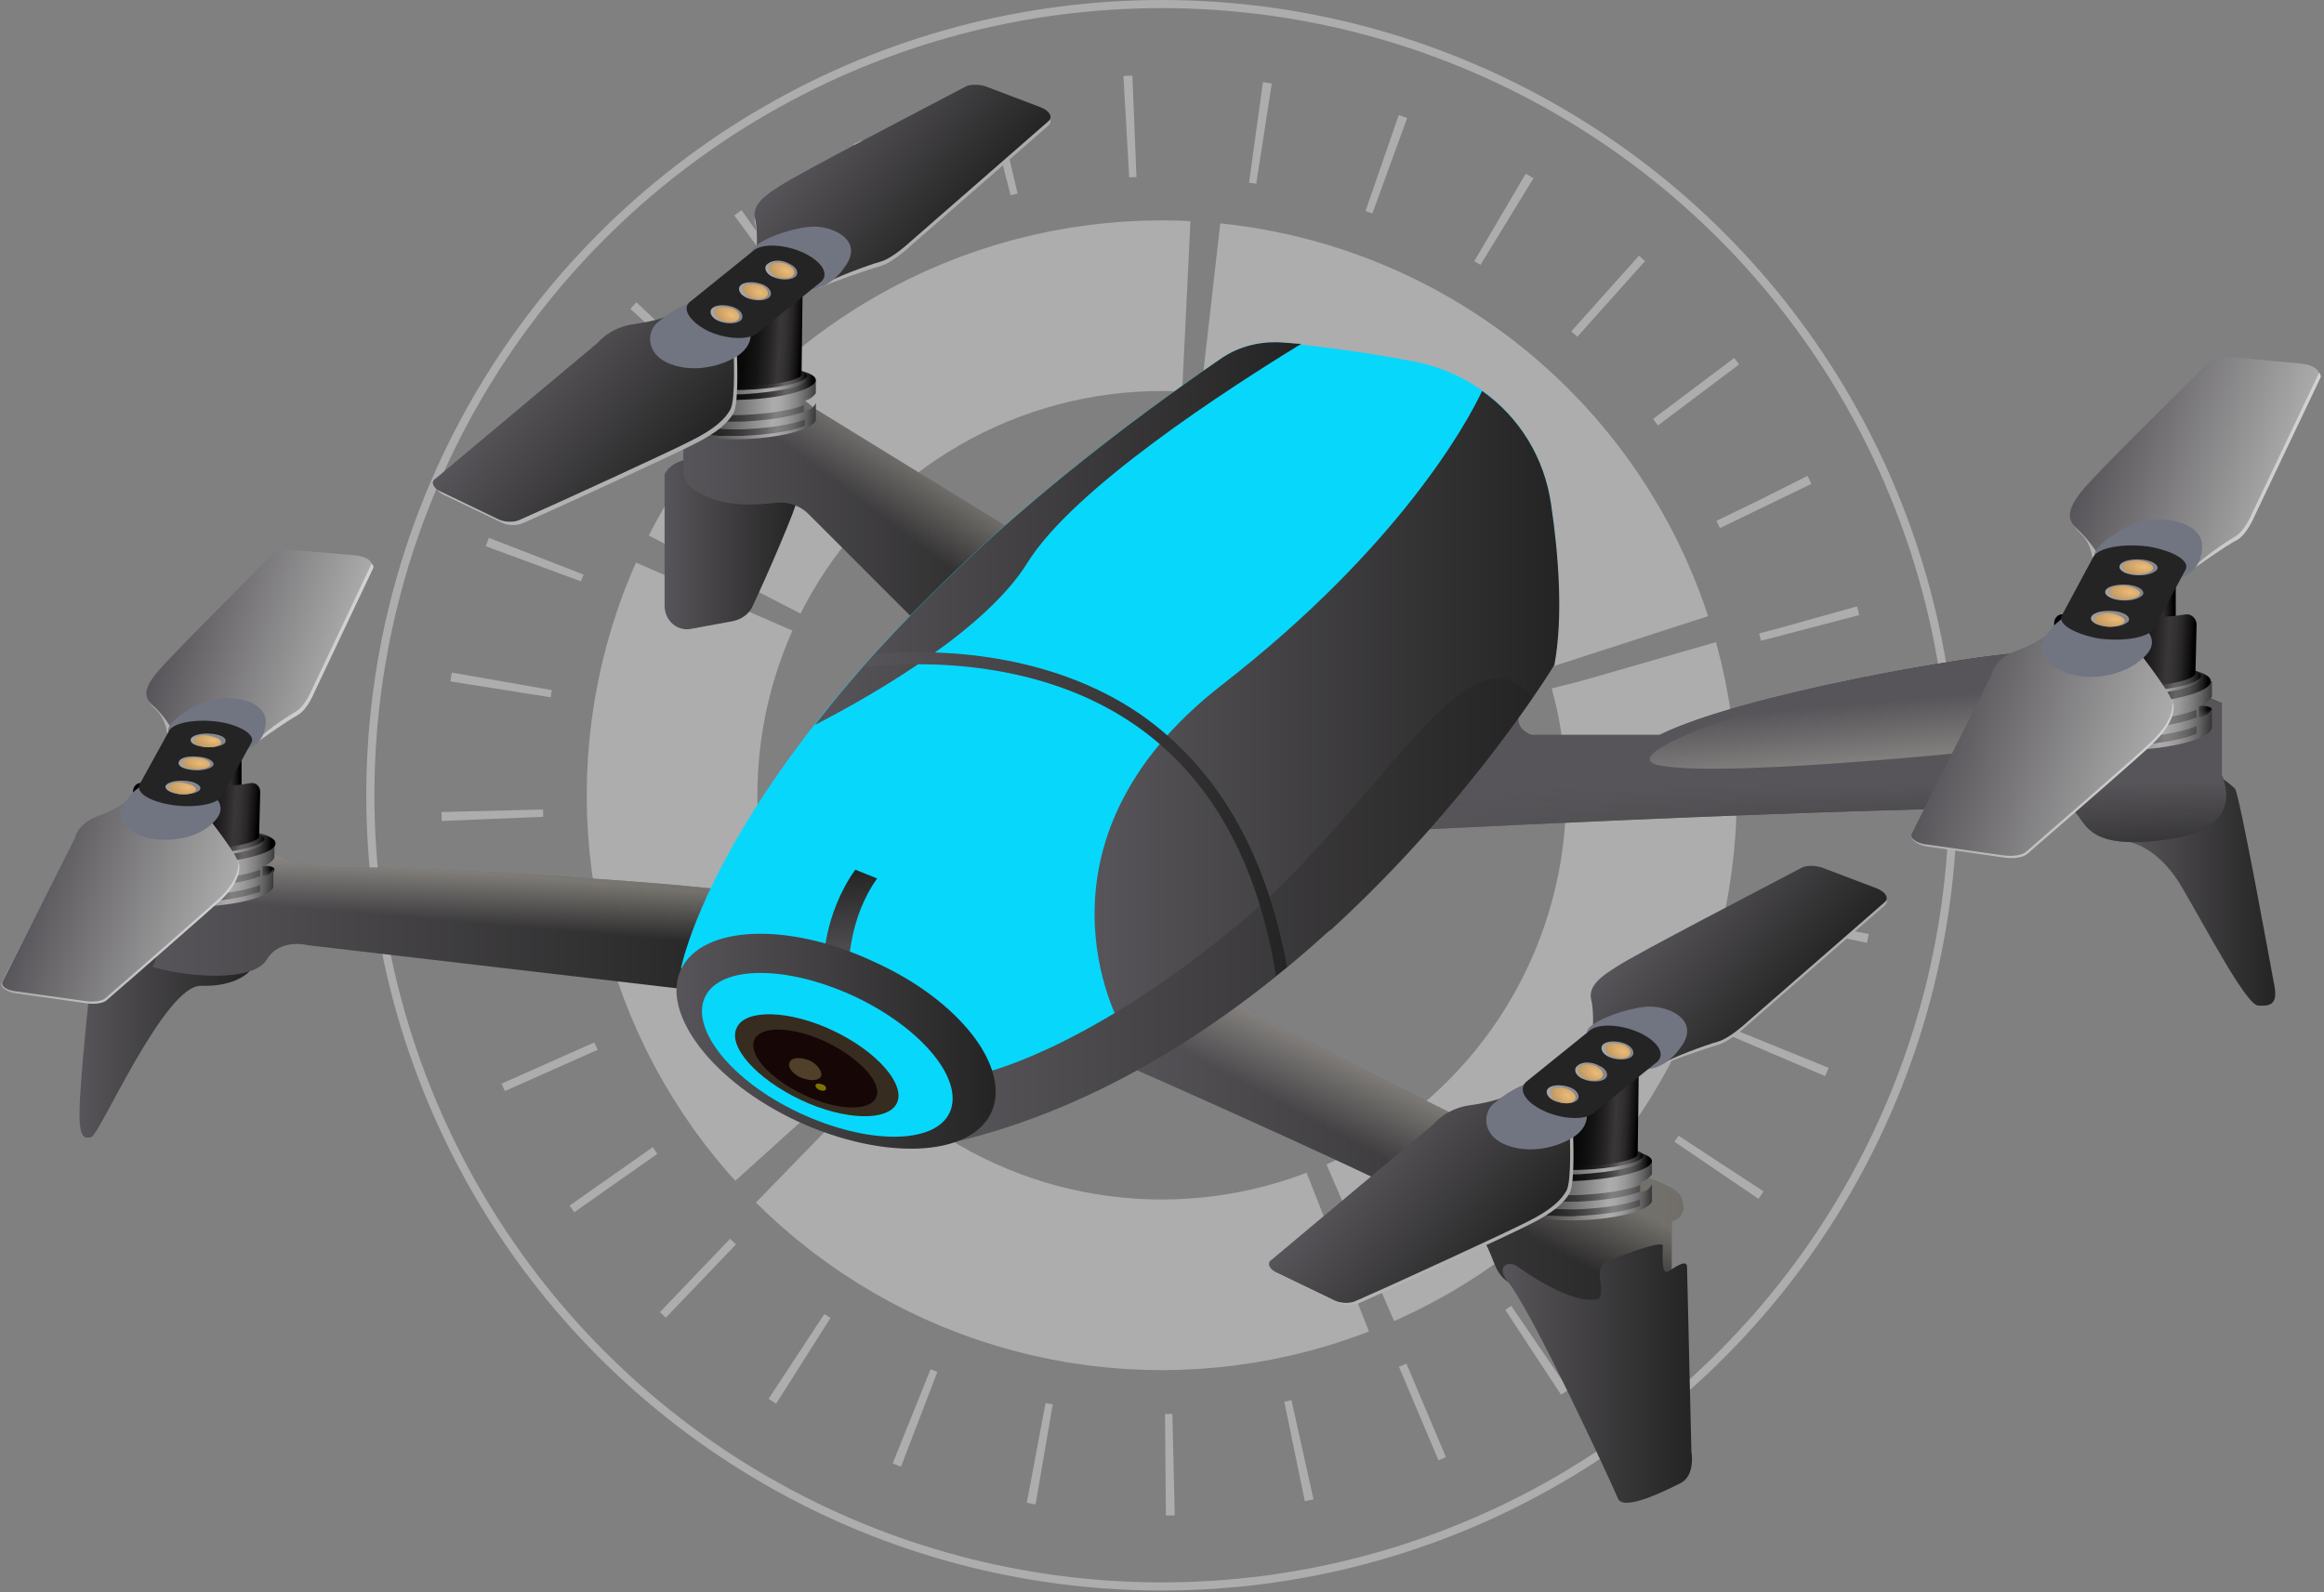 <svg width="572" height="392" viewBox="0 0 572 392" fill="none" xmlns="http://www.w3.org/2000/svg">
<rect x="0" y="0" width="572" height="392" fill="#808080" stroke="none"/>
<g opacity="0.7">
<circle opacity="0.5" cx="285.94" cy="195.785" r="164.827" stroke="white" stroke-width="25" stroke-miterlimit="1" stroke-dasharray="2 30"/>
<circle cx="285.939" cy="195.785" r="120.527" stroke="white" stroke-opacity="0.5" stroke-width="42" stroke-miterlimit="1" stroke-dasharray="139 6"/>
<circle opacity="0.5" cx="285.939" cy="195.785" r="194.785" stroke="white" stroke-width="2" stroke-miterlimit="1"/>
</g>
<g clip-path="url(#clip0_1_2128)">
<path d="M180.563 152.886L170.313 154.774C166.807 155.584 163.57 152.886 163.57 149.111V116.746C163.57 116.746 165.189 112.7 171.932 112.97C178.675 113.24 196.476 120.791 196.207 122.949C196.207 124.567 188.385 142.638 185.418 148.841C184.609 150.999 182.721 152.347 180.563 152.886Z" fill="url(#paint0_linear_1_2128)"/>
<path d="M260.94 137.783L200.522 100.564L192.161 93.821C186.227 86.269 175.169 97.867 175.169 97.867C175.169 97.867 167.886 98.945 168.156 101.373C168.425 103.261 168.156 110.543 168.156 114.588C168.156 115.937 168.156 118.364 169.774 119.713C176.517 125.377 186.227 124.298 191.352 123.758C194.049 123.489 197.016 124.568 198.904 126.456L228.843 156.393L260.94 137.783Z" fill="url(#paint1_linear_1_2128)"/>
<path opacity="0.35" d="M260.94 137.783L200.522 100.564L192.161 93.821C186.227 86.269 175.169 97.867 175.169 97.867C175.169 97.867 167.886 98.945 168.156 101.373C168.425 103.261 168.156 110.543 168.156 114.588C168.156 115.937 168.156 118.364 169.774 119.713C176.517 125.377 186.227 124.298 191.352 123.758C194.049 123.489 197.016 124.568 198.904 126.456L228.843 156.393L260.94 137.783Z" fill="url(#paint2_linear_1_2128)"/>
<path d="M200.795 93.552V96.788C200.795 96.788 199.986 98.137 198.098 98.676V101.104C198.098 101.104 199.986 101.104 200.795 99.216V103.261C200.795 105.419 192.703 107.846 182.724 108.116C172.744 108.386 164.652 106.228 164.652 104.07V94.361L200.795 93.552Z" fill="url(#paint3_linear_1_2128)"/>
<path d="M164.652 94.361C164.652 96.519 172.744 98.946 182.724 98.407C192.703 98.137 200.795 95.71 200.795 93.552C200.795 91.394 192.703 89.776 182.724 90.316C172.744 90.855 164.652 92.203 164.652 94.361Z" fill="url(#paint4_linear_1_2128)"/>
<g opacity="0.61">
<path d="M176.789 103.8C178.677 103.8 180.565 103.8 182.453 103.8C188.657 103.53 194.321 102.721 197.827 101.372V99.754C194.591 101.103 188.657 101.912 182.723 102.182C174.362 102.451 167.888 100.833 165.461 99.215V101.103C167.349 102.451 171.934 103.53 176.789 103.8Z" fill="url(#paint5_linear_1_2128)"/>
</g>
<g opacity="0.61">
<path d="M177.059 107.307C178.947 107.307 180.835 107.307 182.723 107.307C188.926 107.037 194.591 106.228 198.097 104.879V103.261C194.86 104.61 188.926 105.419 182.993 105.688C174.631 105.958 168.158 104.34 165.73 102.722V104.61C167.619 105.958 171.934 106.767 177.059 107.307Z" fill="url(#paint6_linear_1_2128)"/>
</g>
<path d="M168.7 93.282C170.858 92.203 176.522 91.664 183.265 91.394C190.008 91.124 195.672 91.664 197.56 92.743H198.369V93.552C198.369 95.17 191.356 96.518 182.995 97.058C174.634 97.328 167.891 95.979 167.891 94.361V93.552L168.7 93.282Z" fill="url(#paint7_linear_1_2128)"/>
<path d="M167.891 93.281C167.891 94.9 174.634 96.248 183.265 95.979C191.626 95.709 198.639 94.091 198.639 92.472C198.639 90.854 191.896 90.045 183.534 90.315C174.903 90.585 167.891 91.663 167.891 93.281Z" fill="url(#paint8_linear_1_2128)"/>
<path d="M197.56 69.817L197.29 92.203C197.29 93.552 190.547 94.9 182.725 95.17C174.634 95.439 168.16 94.091 168.16 92.742L167.891 79.527L197.56 69.817Z" fill="url(#paint9_linear_1_2128)"/>
<path d="M186.231 62.265C186.231 62.265 186.5 58.489 185.961 55.523C185.152 52.556 186.231 50.398 191.895 46.892C196.75 43.656 229.116 26.934 237.747 22.349C238.826 21.809 240.984 21.809 242.602 22.349L256.088 27.473C258.246 28.282 259.325 29.901 257.977 30.98L223.992 60.647C223.992 60.647 219.676 64.693 216.709 65.502C213.742 66.311 203.763 69.817 201.605 70.896L186.231 62.265Z" fill="url(#paint10_linear_1_2128)"/>
<path d="M186.231 61.186C186.231 61.186 186.5 57.41 185.961 54.444C185.152 51.477 186.231 49.319 191.895 45.813C196.75 42.577 229.116 25.855 237.747 21.27C238.826 20.73 240.984 20.73 242.602 21.27L256.088 26.394C258.246 27.203 259.325 28.822 257.977 29.9L223.992 59.568C223.992 59.568 219.676 63.614 216.709 64.423C213.742 65.232 205.111 68.468 203.763 69.547L186.231 61.186Z" fill="url(#paint11_linear_1_2128)"/>
<path d="M181.374 87.348C181.374 87.348 181.913 99.215 180.565 101.642C179.216 104.069 176.519 106.497 171.124 109.194C166.539 111.621 137.139 125.106 128.508 128.882C127.16 129.422 125.002 129.422 123.384 128.613L109.358 121.87C107.47 121.061 106.661 119.443 108.01 118.634L147.928 85.19C147.928 85.19 150.895 81.414 156.829 80.605C162.763 79.796 165.46 78.447 165.46 78.447L181.374 87.348Z" fill="url(#paint12_linear_1_2128)"/>
<path d="M180.565 86.539C180.565 86.539 181.105 98.406 179.756 100.833C178.407 103.261 175.71 105.688 170.316 108.385C165.73 110.813 136.331 124.298 127.7 128.074C126.351 128.613 124.193 128.613 122.575 127.804L108.55 121.061C106.661 120.252 105.852 118.634 107.201 117.825L147.12 84.381C147.12 84.381 150.087 80.605 156.02 79.796C161.954 78.987 164.652 77.639 164.652 77.639L180.565 86.539Z" fill="url(#paint13_linear_1_2128)"/>
<path d="M198.636 71.165C198.636 71.165 203.76 71.974 208.076 65.501C212.661 59.028 204.839 55.522 199.715 55.792C194.59 56.062 183.801 59.837 184.88 62.804C186.229 65.501 198.636 71.165 198.636 71.165Z" fill="#717481"/>
<path d="M184.611 81.144C184.611 81.144 185.96 84.92 181.105 87.887C175.98 90.854 169.237 91.663 164.113 89.235C158.988 86.808 159.258 81.684 161.685 79.526C164.113 77.368 169.237 73.862 172.744 74.132C175.98 74.671 184.611 81.144 184.611 81.144Z" fill="#717481"/>
<path d="M174.093 81.414C178.679 83.572 184.343 83.841 186.501 81.953L201.875 69.547C204.302 67.659 202.414 64.422 197.829 62.265C193.244 60.107 187.58 59.837 185.422 61.725L170.048 74.132C167.62 75.75 169.508 78.987 174.093 81.414Z" fill="#252424"/>
<path d="M182.452 70.086C181.373 70.895 181.913 72.514 183.801 73.323C185.689 74.132 188.116 74.132 189.195 73.323C190.274 72.514 189.735 70.895 187.847 70.086C185.959 69.277 183.531 69.277 182.452 70.086Z" fill="url(#paint14_radial_1_2128)"/>
<path d="M183.263 70.356C182.454 71.165 182.993 72.244 184.342 73.053C185.96 73.862 187.848 73.862 188.657 73.053C189.467 72.244 188.927 71.165 187.579 70.356C185.96 69.816 184.072 69.816 183.263 70.356Z" fill="url(#paint15_radial_1_2128)"/>
<path d="M175.44 75.75C174.362 76.559 174.901 78.178 176.789 78.987C178.677 79.796 181.105 79.796 182.183 78.987C183.262 78.178 182.723 76.559 180.835 75.75C178.947 74.941 176.519 74.941 175.44 75.75Z" fill="url(#paint16_radial_1_2128)"/>
<path d="M176.247 76.02C175.438 76.829 175.978 77.908 177.326 78.717C178.945 79.526 180.833 79.526 181.642 78.717C182.451 77.908 181.911 76.829 180.563 76.02C178.945 75.48 177.056 75.48 176.247 76.02Z" fill="url(#paint17_radial_1_2128)"/>
<path d="M188.925 64.962C187.846 65.772 188.385 67.39 190.273 68.199C192.162 69.008 194.589 69.008 195.668 68.199C196.747 67.39 196.207 65.772 194.319 64.962C192.431 63.884 190.273 63.884 188.925 64.962Z" fill="url(#paint18_radial_1_2128)"/>
<path d="M189.732 65.232C188.923 66.041 189.462 67.12 190.811 67.929C192.429 68.738 194.317 68.738 195.126 67.929C195.935 67.12 195.396 66.041 194.047 65.232C192.429 64.423 190.541 64.423 189.732 65.232Z" fill="url(#paint19_radial_1_2128)"/>
<path d="M61.345 239.192C61.345 239.192 58.108 242.968 49.477 242.699C40.576 242.429 24.663 279.109 22.505 279.918C20.347 280.457 18.998 280.188 19.808 268.59C20.617 256.723 21.965 244.856 21.965 244.856L44.352 228.674H55.141L61.345 239.192Z" fill="url(#paint20_linear_1_2128)"/>
<path d="M170.582 243.777L75.91 232.719C75.91 232.719 68.897 230.831 65.66 236.226C62.424 241.62 47.589 240.811 37.609 238.113L47.05 212.491L66.2 209.255C66.2 209.255 70.246 213.84 87.778 213.57C105.309 213.3 177.325 217.885 183.798 220.043C190.272 221.931 170.582 243.777 170.582 243.777Z" fill="url(#paint21_linear_1_2128)"/>
<path opacity="0.35" d="M170.582 243.777L75.91 232.719C75.91 232.719 68.897 230.831 65.66 236.226C62.424 241.62 47.589 240.811 37.609 238.113L47.05 212.491L66.2 209.255C66.2 209.255 70.246 213.84 87.778 213.57C105.309 213.3 177.325 217.885 183.798 220.043C190.272 221.931 170.582 243.777 170.582 243.777Z" fill="url(#paint22_linear_1_2128)"/>
<path d="M38.422 186.6H59.46V197.658H38.422V186.6Z" fill="url(#paint23_linear_1_2128)"/>
<path d="M67.55 213.839C67.55 213.839 66.741 212.491 62.695 213.57L64.044 216.267L64.853 216.536L67.011 215.458C66.741 215.458 67.55 214.918 67.55 213.839Z" fill="url(#paint24_radial_1_2128)"/>
<path d="M67.551 207.637V211.143C67.551 211.143 66.742 212.761 64.584 213.301V215.728C64.584 215.728 66.742 215.728 67.281 213.84V218.155C67.281 220.583 58.65 223.01 47.861 223.28C37.072 223.819 28.441 221.392 28.441 218.964V208.446L67.551 207.637Z" fill="url(#paint25_linear_1_2128)"/>
<path d="M28.98 208.446C28.98 210.873 37.611 213.3 48.4 212.761C59.189 212.221 67.82 210.064 67.82 207.636C67.82 205.209 59.189 203.591 48.67 204.13C37.611 204.67 28.98 206.018 28.98 208.446Z" fill="url(#paint26_linear_1_2128)"/>
<g opacity="0.61">
<path d="M41.927 218.425C43.815 218.425 45.972 218.425 47.861 218.425C54.334 218.155 60.538 217.076 64.044 215.728V214.11C60.538 215.458 54.334 216.537 47.861 216.807C38.96 217.076 31.947 215.188 29.52 213.84V215.728C31.947 217.076 36.532 218.155 41.927 218.425Z" fill="url(#paint27_linear_1_2128)"/>
</g>
<g opacity="0.61">
<path d="M41.927 222.2C43.815 222.2 45.972 222.2 47.861 222.2C54.334 221.931 60.538 220.852 64.044 219.503V217.885C60.538 219.233 54.334 220.312 47.861 220.582C38.96 220.852 31.947 218.964 29.52 217.615V219.503C31.947 220.852 36.802 221.931 41.927 222.2Z" fill="url(#paint28_linear_1_2128)"/>
</g>
<path d="M33.298 207.097C35.455 206.019 41.659 205.21 48.672 204.94C55.684 204.67 61.888 205.21 64.046 206.288H64.855V207.367C64.855 208.985 57.572 210.604 48.402 211.143C39.501 211.413 32.219 210.064 32.219 208.446V207.367L33.298 207.097Z" fill="url(#paint29_linear_1_2128)"/>
<path d="M32.488 207.367C32.488 208.985 39.771 210.603 48.672 210.334C57.572 210.064 64.855 208.176 65.125 206.558C65.125 204.94 57.842 203.861 48.941 204.4C39.771 204.4 32.488 205.479 32.488 207.367Z" fill="url(#paint30_linear_1_2128)"/>
<path d="M61.618 192.803C62.967 192.533 64.046 193.612 64.046 194.96L63.776 206.018C63.506 207.367 56.763 208.985 48.132 209.255C39.501 209.524 32.488 208.176 32.488 206.827L32.758 194.691C32.758 193.612 33.837 192.533 34.916 192.803C38.152 193.072 44.086 193.881 48.132 193.881C52.987 193.881 58.651 193.342 61.618 192.803Z" fill="url(#paint31_linear_1_2128)"/>
<path d="M41.115 180.396C41.115 180.396 40.846 177.159 38.418 174.732C35.99 172.574 35.721 170.686 38.958 166.641C41.655 163.135 62.423 142.637 67.548 137.243C68.357 136.434 70.245 136.164 72.133 136.164L87.777 137.513C90.474 137.782 92.362 138.861 91.823 139.94L77.258 170.686C77.258 170.686 75.64 174.732 73.212 176.081C70.785 177.429 64.581 181.744 62.423 183.363L41.115 180.396Z" fill="url(#paint32_linear_1_2128)"/>
<path d="M42.194 179.318C42.194 179.318 40.306 176.081 37.879 173.923C35.452 171.766 35.182 169.878 38.418 165.832C41.116 162.326 61.884 141.828 67.009 136.434C67.818 135.625 69.706 135.355 71.594 135.355L87.238 136.704C89.935 136.974 91.823 138.053 91.284 139.131L76.719 169.878C76.719 169.878 75.1 173.923 72.673 175.272C70.246 176.621 64.042 180.936 63.502 182.284L42.194 179.318Z" fill="url(#paint33_linear_1_2128)"/>
<path d="M51.367 201.704C51.367 201.704 58.919 211.143 58.919 213.301C58.919 215.459 57.84 218.156 54.603 221.392C51.637 224.089 31.947 241.35 26.283 246.205C25.474 247.014 23.316 247.284 21.428 247.014L4.166 244.587C1.738 244.317 -0.15 242.969 0.39 241.89L18.461 206.828C18.461 206.828 19 203.322 24.125 201.434C29.25 199.546 30.868 197.928 30.868 197.928L51.367 201.704Z" fill="url(#paint34_linear_1_2128)"/>
<path d="M51.099 201.164C51.099 201.164 58.651 210.603 58.651 212.761C58.651 214.919 57.572 217.616 54.336 220.852C51.369 223.549 31.679 240.81 26.015 245.665C25.206 246.474 23.048 246.744 21.16 246.474L3.898 244.047C1.47 243.777 0.122 242.698 0.661 241.62L18.463 206.288C18.463 206.288 19.002 202.782 24.127 200.894C29.252 199.006 30.87 197.388 30.87 197.388L51.099 201.164Z" fill="url(#paint35_linear_1_2128)"/>
<path d="M59.728 184.712C59.728 184.712 64.853 184.173 65.392 178.239C65.931 172.306 56.761 170.957 51.906 172.306C47.051 173.654 39.229 178.779 41.926 180.936C44.893 182.824 59.728 184.712 59.728 184.712Z" fill="#717481"/>
<path d="M52.445 195.769C52.445 195.769 56.221 198.466 52.984 201.973C50.017 205.479 44.083 207.367 37.88 206.558C31.676 205.748 28.709 201.433 29.788 199.275C30.867 197.118 33.564 193.072 37.071 192.803C40.577 192.263 52.445 195.769 52.445 195.769Z" fill="#717481"/>
<path d="M42.464 198.197C48.128 199.006 53.522 197.928 54.601 196.04L61.884 182.824C62.962 180.936 59.186 178.509 53.792 177.7C48.128 176.89 42.733 177.969 41.654 179.857L34.372 193.073C33.293 195.23 37.069 197.388 42.464 198.197Z" fill="#252424"/>
<path d="M44.087 187.409C43.547 188.487 44.896 189.296 47.324 189.566C49.481 189.836 51.909 189.296 52.448 188.487C52.988 187.678 51.639 186.599 49.212 186.33C46.784 186.06 44.626 186.33 44.087 187.409Z" fill="url(#paint36_radial_1_2128)"/>
<path d="M44.897 187.408C44.358 188.217 45.706 189.026 47.594 189.296C49.483 189.566 51.37 189.026 51.64 188.487C52.18 187.678 50.831 186.869 49.213 186.599C47.055 186.329 45.167 186.869 44.897 187.408Z" fill="url(#paint37_radial_1_2128)"/>
<path d="M40.849 193.342C40.309 194.151 41.658 195.23 44.085 195.5C46.243 195.77 48.67 195.23 49.21 194.421C49.749 193.612 48.401 192.533 45.973 192.264C43.546 191.994 41.388 192.533 40.849 193.342Z" fill="url(#paint38_radial_1_2128)"/>
<path d="M41.656 193.612C41.117 194.421 42.465 195.23 44.084 195.5C45.971 195.77 47.86 195.23 48.129 194.691C48.669 193.882 47.32 193.073 45.432 192.803C43.814 192.264 41.926 192.803 41.656 193.612Z" fill="url(#paint39_radial_1_2128)"/>
<path d="M47.052 181.745C46.512 182.824 47.861 183.633 50.288 183.902C52.446 184.172 54.874 183.633 55.413 182.824C55.953 181.745 54.604 180.936 52.176 180.666C49.749 180.396 47.591 180.936 47.052 181.745Z" fill="url(#paint40_radial_1_2128)"/>
<path d="M47.859 182.015C47.32 182.824 48.668 183.633 50.287 183.902C52.175 184.172 54.063 183.633 54.332 183.093C54.872 182.284 53.523 181.475 51.635 181.205C50.017 180.666 48.398 181.205 47.859 182.015Z" fill="url(#paint41_radial_1_2128)"/>
<path d="M167.617 238.384C167.617 238.384 180.294 170.687 300.32 88.427C304.905 85.19 310.569 83.842 316.234 84.381C323.786 85.19 335.654 86.539 349.14 89.236C366.402 93.012 379.348 106.767 381.776 124.298C383.664 136.974 384.473 151.808 382.046 163.675C382.046 163.675 324.056 260.23 234.238 281.267L167.617 238.384Z" fill="#08D7FC"/>
<path d="M208.883 238.113L202.68 237.574C202.68 237.034 202.68 225.167 210.502 214.109L215.896 216.267C208.883 225.976 208.883 238.113 208.883 238.113Z" fill="url(#paint42_linear_1_2128)"/>
<path d="M273.077 260.499C273.077 260.499 359.927 298.528 363.973 303.652C368.019 308.776 367.209 313.361 371.525 315.789C375.841 317.946 387.169 329.004 402.273 323.071C417.108 317.137 411.444 313.901 411.444 313.901V300.685C411.444 300.685 416.029 299.606 413.601 294.482C411.174 289.088 372.334 281.536 372.334 281.536C372.334 281.536 304.095 248.093 301.937 244.856C298.97 240.271 292.497 241.889 287.911 247.553C283.326 253.217 278.471 255.914 275.234 255.914C271.728 256.184 270.379 259.15 273.077 260.499Z" fill="url(#paint43_linear_1_2128)"/>
<path opacity="0.35" d="M273.077 260.499C273.077 260.499 359.927 298.528 363.973 303.652C368.019 308.776 367.209 313.361 371.525 315.789C375.841 317.946 387.169 329.004 402.273 323.071C417.108 317.137 411.444 313.901 411.444 313.901V300.685C411.444 300.685 416.029 299.606 413.601 294.482C411.174 289.088 372.334 281.536 372.334 281.536C372.334 281.536 304.095 248.093 301.937 244.856C298.97 240.271 292.497 241.889 287.911 247.553C283.326 253.217 278.471 255.914 275.234 255.914C271.728 256.184 270.379 259.15 273.077 260.499Z" fill="url(#paint44_linear_1_2128)"/>
<path d="M523.109 207.098C523.109 207.098 530.662 207.637 536.865 218.156C543.069 228.674 552.779 247.284 555.746 247.554C558.982 247.824 560.601 247.014 559.791 242.699C558.982 238.384 551.16 195.231 550.082 194.152C549.003 193.073 547.115 191.725 547.115 191.725L523.109 207.098Z" fill="url(#paint45_linear_1_2128)"/>
<path d="M415.22 311.744L416.299 357.324C416.299 357.324 417.378 363.258 413.602 365.146C409.826 367.034 399.576 372.158 398.228 368.922C396.879 365.685 376.92 322.262 370.716 314.98C368.289 311.474 371.525 310.395 373.413 311.744C375.301 313.092 386.63 321.184 393.103 319.835C395.53 319.026 392.294 312.823 394.721 311.204C397.149 309.586 409.016 305.271 409.286 306.619C409.286 307.698 408.747 313.632 410.365 313.092C411.983 312.283 414.95 309.856 415.22 311.744Z" fill="url(#paint46_linear_1_2128)"/>
<path d="M351.838 204.13C351.838 204.13 507.737 196.309 510.704 199.815C513.67 203.052 514.21 209.525 533.9 206.558C553.589 203.861 546.846 190.915 546.846 190.915V173.114C546.846 173.114 516.907 159.899 500.994 160.438C485.35 160.977 427.899 171.226 408.479 180.936H376.922C376.922 180.936 373.415 179.857 373.685 176.62C373.685 176.62 369.909 171.766 365.593 176.081C361.278 180.396 351.298 194.421 348.601 196.309C345.634 197.927 348.871 204.13 351.838 204.13Z" fill="url(#paint47_linear_1_2128)"/>
<path d="M351.838 204.13C351.838 204.13 507.737 196.309 510.704 199.815C513.67 203.052 514.21 209.525 533.9 206.558C553.589 203.861 546.846 190.915 546.846 190.915V173.114C546.846 173.114 516.907 159.899 500.994 160.438C485.35 160.977 427.899 171.226 408.479 180.936H376.922C376.922 180.936 373.415 179.857 373.685 176.62C373.685 176.62 369.909 171.766 365.593 176.081C361.278 180.396 351.298 194.421 348.601 196.309C345.634 197.927 348.871 204.13 351.838 204.13Z" fill="url(#paint48_linear_1_2128)"/>
<path opacity="0.35" d="M499.373 183.633C499.373 183.633 426.548 191.724 408.747 188.487C390.945 185.521 465.118 160.977 501.8 164.484L499.373 183.633Z" fill="url(#paint49_linear_1_2128)"/>
<path d="M406.592 285.852V289.088C406.592 289.088 405.783 290.437 403.895 290.976V293.403C403.895 293.403 405.783 293.403 406.592 291.515V295.561C406.592 297.719 398.5 300.146 388.521 300.416C378.541 300.685 370.449 298.528 370.449 296.37V286.661L406.592 285.852Z" fill="url(#paint50_linear_1_2128)"/>
<path d="M370.449 286.661C370.449 288.819 378.541 291.246 388.521 290.706C398.5 290.167 406.592 288.009 406.592 285.852C406.592 283.694 398.5 282.076 388.521 282.615C378.541 282.885 370.449 284.234 370.449 286.661Z" fill="url(#paint51_linear_1_2128)"/>
<g opacity="0.61">
<path d="M382.586 295.831C384.474 295.831 386.362 295.831 388.25 295.831C394.454 295.561 400.118 294.752 403.624 293.404V291.786C400.118 293.134 394.454 293.943 388.52 294.213C380.159 294.483 373.685 292.864 371.258 291.246V293.134C373.146 294.483 377.461 295.561 382.586 295.831Z" fill="url(#paint52_linear_1_2128)"/>
</g>
<g opacity="0.61">
<path d="M382.586 299.337C384.474 299.337 386.362 299.607 388.25 299.337C394.454 299.067 400.118 298.258 403.624 296.91V295.291C400.118 296.64 394.454 297.449 388.52 297.719C380.159 297.988 373.685 296.37 371.258 294.752V296.64C373.146 297.988 377.731 299.067 382.586 299.337Z" fill="url(#paint53_linear_1_2128)"/>
</g>
<path d="M374.497 285.312C376.654 284.233 382.319 283.694 389.062 283.424C395.805 283.154 401.469 283.694 403.357 284.773H404.166V285.582C404.166 287.2 397.153 288.549 388.792 289.088C380.431 289.358 373.688 288.009 373.688 286.391V285.582L374.497 285.312Z" fill="url(#paint54_linear_1_2128)"/>
<path d="M373.688 285.312C373.688 286.93 380.431 288.279 389.062 288.009C397.423 287.739 404.436 286.121 404.436 284.503C404.436 282.884 397.693 282.075 389.331 282.345C380.7 282.884 373.688 283.694 373.688 285.312Z" fill="url(#paint55_linear_1_2128)"/>
<path d="M403.357 261.848L403.087 284.233C402.817 285.582 396.344 286.93 388.522 287.2C380.431 287.47 373.957 286.121 373.957 284.773L373.688 271.557L403.357 261.848Z" fill="url(#paint56_linear_1_2128)"/>
<path d="M392.027 254.296C392.027 254.296 392.297 250.52 391.758 247.553C390.949 244.586 392.028 242.429 397.692 238.922C402.547 235.686 434.913 218.964 443.544 214.379C444.623 213.84 446.781 213.84 448.399 214.379L461.885 219.504C464.043 220.313 465.122 221.931 463.773 223.01L430.058 252.408C430.058 252.408 425.743 256.453 422.776 257.262C419.809 258.072 409.829 261.578 407.671 262.657L392.027 254.296Z" fill="url(#paint57_linear_1_2128)"/>
<path d="M392.027 253.487C392.027 253.487 392.297 249.711 391.758 246.744C390.949 243.778 392.028 241.62 397.692 238.114C402.547 234.877 434.913 218.156 443.544 213.571C444.623 213.031 446.781 213.031 448.399 213.571L461.885 218.695C464.043 219.504 465.122 221.122 463.773 222.201L430.058 251.599C430.058 251.599 425.743 255.645 422.776 256.454C419.809 257.263 411.178 260.499 409.829 261.578L392.027 253.487Z" fill="url(#paint58_linear_1_2128)"/>
<path d="M387.171 279.379C387.171 279.379 387.71 291.246 386.361 293.673C385.013 296.101 382.316 298.528 376.921 301.225C372.336 303.652 342.936 317.138 334.305 320.914C332.957 321.453 330.799 321.453 329.181 320.644L315.155 313.901C313.267 313.092 312.458 311.474 313.806 310.665L353.725 277.221C353.725 277.221 356.692 273.445 362.626 272.636C368.56 271.827 371.257 270.479 371.257 270.479L387.171 279.379Z" fill="url(#paint59_linear_1_2128)"/>
<path d="M386.362 278.84C386.362 278.84 386.901 290.707 385.553 293.134C384.204 295.562 381.507 297.989 376.113 300.686C371.527 303.113 342.128 316.599 333.497 320.375C332.148 320.914 329.99 320.914 328.372 320.105L314.346 313.362C312.458 312.553 311.649 310.935 312.998 310.126L352.917 276.682C352.917 276.682 355.884 272.906 361.817 272.097C367.751 271.288 370.448 269.939 370.448 269.939L386.362 278.84Z" fill="url(#paint60_linear_1_2128)"/>
<path d="M404.433 263.196C404.433 263.196 409.557 264.005 413.873 257.533C418.458 251.06 410.636 247.553 405.512 247.823C400.387 248.093 389.598 251.869 390.677 254.566C392.025 257.802 404.433 263.196 404.433 263.196Z" fill="#717481"/>
<path d="M390.408 273.445C390.408 273.445 391.757 277.221 386.902 280.188C381.777 283.154 375.034 283.964 369.91 281.536C364.785 279.109 365.055 273.984 367.482 271.827C369.91 269.669 375.034 266.163 378.541 266.433C381.777 266.702 390.408 273.445 390.408 273.445Z" fill="#717481"/>
<path d="M379.89 273.445C384.476 275.603 390.14 275.873 392.298 273.985L407.672 261.578C410.099 259.69 408.211 256.454 403.626 254.296C399.041 252.138 393.376 251.869 391.219 253.757L375.845 266.163C373.417 268.051 375.305 271.288 379.89 273.445Z" fill="#252424"/>
<path d="M388.249 262.387C387.17 263.196 387.71 264.815 389.598 265.624C391.486 266.433 393.913 266.433 394.992 265.624C396.071 264.815 395.532 263.196 393.644 262.387C391.755 261.308 389.328 261.308 388.249 262.387Z" fill="url(#paint61_radial_1_2128)"/>
<path d="M388.79 262.657C387.981 263.466 388.521 264.545 389.869 265.354C391.488 266.163 393.376 266.163 394.185 265.354C394.994 264.545 394.455 263.466 393.106 262.657C391.757 261.848 389.869 261.848 388.79 262.657Z" fill="url(#paint62_radial_1_2128)"/>
<path d="M381.237 267.782C380.158 268.591 380.698 270.209 382.586 271.018C384.474 271.827 386.901 271.827 387.98 271.018C389.059 270.209 388.52 268.591 386.632 267.782C384.744 266.973 382.316 266.973 381.237 267.782Z" fill="url(#paint63_radial_1_2128)"/>
<path d="M382.044 268.321C381.235 269.13 381.774 270.209 383.123 271.018C384.741 271.827 386.629 271.827 387.439 271.018C388.248 270.209 387.708 269.13 386.36 268.321C384.741 267.512 382.853 267.512 382.044 268.321Z" fill="url(#paint64_radial_1_2128)"/>
<path d="M394.722 256.994C393.643 257.803 394.182 259.421 396.07 260.23C397.958 261.039 400.386 261.039 401.465 260.23C402.544 259.421 402.004 257.803 400.116 256.994C398.228 256.184 395.801 256.184 394.722 256.994Z" fill="url(#paint65_radial_1_2128)"/>
<path d="M395.529 257.263C394.719 258.072 395.259 259.151 396.607 259.96C398.226 260.769 400.114 260.769 400.923 259.96C401.732 259.151 401.193 258.072 399.844 257.263C398.226 256.724 396.338 256.724 395.529 257.263Z" fill="url(#paint66_radial_1_2128)"/>
<path d="M512.32 144.525H535.516V156.392H512.32V144.525Z" fill="url(#paint67_linear_1_2128)"/>
<path d="M544.418 174.462C544.418 174.462 543.609 173.114 539.023 174.193L540.372 177.16L541.181 177.429L543.609 176.081C543.609 176.35 544.418 175.541 544.418 174.462Z" fill="url(#paint68_radial_1_2128)"/>
<path d="M544.417 167.721V171.497C544.417 171.497 543.608 173.115 541.18 173.924V176.621C541.18 176.621 543.338 176.621 544.417 174.463V179.048C544.417 181.745 534.707 184.442 523.109 184.712C511.241 185.252 501.801 182.555 501.801 179.857L501.531 168.26L544.417 167.721Z" fill="url(#paint69_linear_1_2128)"/>
<path d="M501.531 168.529C501.531 171.226 510.971 173.923 522.839 173.384C534.707 172.844 544.147 170.417 544.147 167.72C544.147 165.023 534.707 163.405 522.839 163.944C511.241 164.214 501.531 165.832 501.531 168.529Z" fill="url(#paint70_linear_1_2128)"/>
<g opacity="0.61">
<path d="M516.095 179.587C518.253 179.587 520.411 179.857 522.569 179.587C529.851 179.318 536.594 178.239 540.64 176.621V174.733C536.594 176.351 529.851 177.43 522.838 177.7C513.129 177.969 505.307 176.081 502.609 174.193V176.351C505.037 177.969 510.162 179.318 516.095 179.587Z" fill="url(#paint71_linear_1_2128)"/>
</g>
<g opacity="0.61">
<path d="M516.095 183.633C518.253 183.633 520.411 183.903 522.569 183.633C529.851 183.364 536.594 182.285 540.64 180.667V178.779C536.594 180.397 529.851 181.476 522.838 181.745C513.129 182.015 505.307 180.127 502.609 178.239V180.397C505.037 182.285 510.162 183.364 516.095 183.633Z" fill="url(#paint72_linear_1_2128)"/>
</g>
<path d="M506.388 167.181C508.815 166.102 515.558 165.293 523.38 164.753C531.202 164.484 537.945 165.023 540.372 166.102H541.451V167.181C541.451 169.069 533.36 170.957 523.38 171.226C513.4 171.496 505.309 169.878 505.309 167.99V166.911L506.388 167.181Z" fill="url(#paint73_linear_1_2128)"/>
<path d="M505.578 167.181C505.578 169.069 513.67 170.687 523.649 170.417C533.629 170.148 541.721 168.26 541.721 166.372C541.721 164.484 533.629 163.405 523.649 163.945C513.67 164.214 505.578 165.293 505.578 167.181Z" fill="url(#paint74_linear_1_2128)"/>
<path d="M537.945 151.268C539.293 150.998 540.642 152.347 540.642 153.696L540.372 165.832C540.102 167.451 532.55 169.069 523.11 169.338C513.67 169.608 505.848 168.26 505.848 166.641L505.578 153.426C505.578 152.077 506.657 150.998 508.006 151.268C511.512 151.808 518.255 152.347 522.571 152.347C527.965 152.347 534.438 151.808 537.945 151.268Z" fill="url(#paint75_linear_1_2128)"/>
<path d="M515.017 137.514C515.017 137.514 514.747 133.738 512.05 131.311C509.353 128.883 509.083 126.726 512.589 122.141C515.556 118.095 538.483 95.71 544.416 89.776C545.226 88.967 547.383 88.427 549.541 88.697L566.803 90.315C569.77 90.585 571.658 91.934 571.119 93.012L554.936 126.995C554.936 126.995 553.048 131.58 550.62 132.929C547.923 134.277 541.18 139.132 538.752 140.75L515.017 137.514Z" fill="url(#paint76_linear_1_2128)"/>
<path d="M516.366 136.435C516.366 136.435 514.208 132.928 511.511 130.501C508.814 128.074 508.544 125.916 512.05 121.331C515.017 117.286 537.944 94.9 543.877 88.966C544.687 88.157 546.844 87.618 549.002 87.888L566.264 89.506C569.231 89.775 571.119 91.124 570.58 92.203L554.397 126.186C554.397 126.186 552.509 130.771 550.081 132.119C547.654 133.468 540.641 138.323 540.101 139.941L516.366 136.435Z" fill="url(#paint77_linear_1_2128)"/>
<path d="M526.616 160.978C526.616 160.978 534.978 171.497 534.978 173.924C534.978 176.352 533.899 179.049 530.123 182.825C526.886 186.061 505.038 204.941 498.835 210.335C497.756 211.144 495.598 211.413 493.44 211.144L474.56 208.447C471.863 208.177 469.975 206.559 470.514 205.21L490.473 166.642C490.473 166.642 491.013 162.597 496.677 160.709C502.341 158.551 504.229 156.663 504.229 156.663L526.616 160.978Z" fill="url(#paint78_linear_1_2128)"/>
<path d="M526.346 160.438C526.346 160.438 534.707 170.957 534.707 173.384C534.707 175.812 533.628 178.509 529.852 182.285C526.616 185.521 504.768 204.4 498.565 209.795C497.486 210.604 495.328 210.873 493.17 210.604L474.29 207.907C471.592 207.637 469.974 206.288 470.514 205.21L490.203 166.102C490.203 166.102 490.743 162.057 496.407 160.169C502.071 158.011 503.959 156.123 503.959 156.123L526.346 160.438Z" fill="url(#paint79_linear_1_2128)"/>
<path d="M535.785 142.369C535.785 142.369 541.449 141.829 541.989 135.087C542.528 128.344 532.279 126.995 527.154 128.344C522.029 129.692 513.128 135.626 516.095 137.784C519.332 140.211 535.785 142.369 535.785 142.369Z" fill="#717481"/>
<path d="M527.694 154.505C527.694 154.505 531.74 157.472 528.234 161.248C524.727 165.024 518.254 167.451 511.511 166.372C504.768 165.294 501.531 160.709 502.61 158.281C503.689 155.854 506.926 151.539 510.702 150.999C514.478 150.729 527.694 154.505 527.694 154.505Z" fill="#717481"/>
<path d="M516.637 157.202C522.841 158.011 528.775 156.933 530.123 154.775L537.945 140.211C539.024 138.053 534.978 135.626 528.775 134.547C522.571 133.738 516.637 134.817 515.289 136.974L507.467 151.538C506.388 153.696 510.703 156.123 516.637 157.202Z" fill="#252424"/>
<path d="M518.252 145.335C517.713 146.414 519.331 147.493 521.759 147.763C524.186 148.032 526.614 147.493 527.423 146.414C527.962 145.335 526.344 144.256 523.917 143.987C521.489 143.717 518.792 144.256 518.252 145.335Z" fill="url(#paint80_radial_1_2128)"/>
<path d="M519.331 145.336C518.791 146.145 520.14 147.223 522.028 147.493C523.916 147.763 526.074 147.223 526.613 146.414C527.153 145.605 525.804 144.796 523.646 144.257C521.758 143.987 519.601 144.526 519.331 145.336Z" fill="url(#paint81_radial_1_2128)"/>
<path d="M514.748 151.808C514.209 152.887 515.827 153.966 518.255 154.235C520.682 154.505 523.11 153.966 523.919 152.887C524.458 151.808 522.84 150.729 520.413 150.459C517.715 150.19 515.288 150.729 514.748 151.808Z" fill="url(#paint82_radial_1_2128)"/>
<path d="M515.557 152.078C515.018 152.887 516.367 153.696 518.255 154.235C520.143 154.505 522.3 153.966 522.84 153.157C523.379 152.347 522.031 151.538 519.873 150.999C517.985 150.729 516.097 151.269 515.557 152.078Z" fill="url(#paint83_radial_1_2128)"/>
<path d="M521.76 139.132C521.221 140.211 522.839 141.29 525.267 141.559C527.694 141.829 530.122 141.29 530.931 140.211C531.47 139.132 529.852 138.053 527.424 137.784C524.727 137.514 522.3 138.053 521.76 139.132Z" fill="url(#paint84_radial_1_2128)"/>
<path d="M522.569 139.132C522.03 139.941 523.378 141.02 525.266 141.29C527.154 141.56 529.312 141.02 529.852 140.211C530.391 139.402 529.042 138.323 526.885 138.054C524.997 137.784 523.109 138.323 522.569 139.132Z" fill="url(#paint85_radial_1_2128)"/>
<path d="M381.775 124.298C380.157 112.7 373.953 102.721 364.783 96.248C361.276 103.8 344.554 134.546 300.859 168.529C250.421 207.637 275.775 252.408 275.775 252.408L327.561 228.944C362.355 197.118 382.584 163.675 382.584 163.675C384.742 152.077 383.663 136.974 381.775 124.298Z" fill="url(#paint86_linear_1_2128)"/>
<path d="M302.479 229.483C265.527 259.42 241.522 264.275 241.522 264.275L233.16 280.188L234.509 281.267C308.412 264.005 361.008 195.23 377.191 171.766C361.278 151.538 339.7 199.546 302.479 229.483Z" fill="url(#paint87_linear_1_2128)"/>
<path d="M316.234 84.381C310.57 83.842 304.906 85.19 300.32 88.427C251.231 122.14 219.943 153.426 200.523 178.509C217.786 169.608 243.139 154.235 252.849 138.592C264.178 120.252 302.208 95.709 320.28 84.651C318.661 84.651 317.313 84.381 316.234 84.381Z" fill="url(#paint88_linear_1_2128)"/>
<path d="M243.947 273.985C238.823 284.773 217.784 285.852 196.476 276.142C175.438 266.433 162.492 249.441 167.616 238.653C172.741 227.865 193.779 226.786 215.087 236.765C236.126 246.205 249.072 262.927 243.947 273.985Z" fill="url(#paint89_linear_1_2128)"/>
<path d="M233.699 273.984C229.923 281.806 213.47 281.806 196.748 273.984C180.025 266.163 169.775 253.217 173.552 245.395C177.328 237.574 193.781 237.574 210.503 245.395C226.956 253.217 237.475 265.893 233.699 273.984Z" fill="#08D7FC"/>
<path d="M220.754 271.558C218.596 276.143 207.807 275.873 197.018 270.749C186.229 265.624 178.947 257.533 181.374 252.948C183.532 248.363 194.321 248.633 205.11 253.757C215.899 258.881 222.911 266.973 220.754 271.558Z" fill="#372C20"/>
<path d="M215.627 270.209C214.009 273.715 205.917 273.445 197.556 269.4C189.194 265.354 184.07 259.421 185.688 255.914C187.306 252.408 195.398 252.678 203.759 256.724C211.851 260.769 217.245 266.703 215.627 270.209Z" fill="#160605"/>
<path d="M199.173 261.039C197.015 260.229 194.858 260.229 194.318 261.578C193.779 262.657 195.127 264.545 197.285 265.354C199.443 266.163 201.601 266.163 202.14 264.814C202.41 263.736 201.061 261.848 199.173 261.039Z" fill="#50402A"/>
<path opacity="0.44" d="M202.413 266.972C201.604 266.702 201.064 266.702 200.794 266.972C200.525 267.511 201.064 268.051 201.604 268.32C202.413 268.59 202.952 268.59 203.222 268.32C203.492 267.781 203.222 267.242 202.413 266.972Z" fill="#FFFF00"/>
<path d="M280.63 175.812C258.513 160.708 231.541 159.629 215.358 160.978C214.279 162.057 213.47 163.136 212.391 164.214C227.765 162.596 256.085 162.596 279.012 178.239C297.892 191.185 309.49 211.953 314.076 240.272C314.885 239.463 315.964 238.653 316.773 238.114C311.648 209.795 299.511 189.027 280.63 175.812Z" fill="url(#paint90_linear_1_2128)"/>
</g>
<defs>
<linearGradient id="paint0_linear_1_2128" x1="163.606" y1="133.955" x2="196.316" y2="133.955" gradientUnits="userSpaceOnUse">
<stop stop-color="#575559"/>
<stop offset="1" stop-color="#252424"/>
</linearGradient>
<linearGradient id="paint1_linear_1_2128" x1="168.136" y1="123.735" x2="260.814" y2="123.735" gradientUnits="userSpaceOnUse">
<stop stop-color="#575559"/>
<stop offset="1" stop-color="#252424"/>
</linearGradient>
<linearGradient id="paint2_linear_1_2128" x1="222.431" y1="108.641" x2="211.484" y2="123.14" gradientUnits="userSpaceOnUse">
<stop stop-color="#FFFAE9"/>
<stop offset="1" stop-color="#FFFAE9" stop-opacity="0"/>
</linearGradient>
<linearGradient id="paint3_linear_1_2128" x1="201.075" y1="101.677" x2="164.303" y2="99.536" gradientUnits="userSpaceOnUse">
<stop stop-color="#343333"/>
<stop offset="0.006" stop-color="#383737"/>
<stop offset="0.07" stop-color="#626161"/>
<stop offset="0.132" stop-color="#828182"/>
<stop offset="0.192" stop-color="#9A999A"/>
<stop offset="0.247" stop-color="#A8A7A8"/>
<stop offset="0.294" stop-color="#ADACAD"/>
<stop offset="0.53" stop-color="#737272"/>
<stop offset="0.742" stop-color="#454445"/>
<stop offset="0.906" stop-color="#292828"/>
<stop offset="1" stop-color="#1F1E1E"/>
</linearGradient>
<linearGradient id="paint4_linear_1_2128" x1="200.753" y1="95.449" x2="164.662" y2="93.349" gradientUnits="userSpaceOnUse">
<stop offset="0.021"/>
<stop offset="0.051" stop-color="#1C1C1C"/>
<stop offset="0.093" stop-color="#3C3B3B"/>
<stop offset="0.133" stop-color="#535152"/>
<stop offset="0.171" stop-color="#615E5F"/>
<stop offset="0.204" stop-color="#666364"/>
<stop offset="0.224" stop-color="#5C595A"/>
<stop offset="0.291" stop-color="#403E3E"/>
<stop offset="0.367" stop-color="#282727"/>
<stop offset="0.453" stop-color="#161516"/>
<stop offset="0.557" stop-color="#090909"/>
<stop offset="0.694" stop-color="#020202"/>
<stop offset="1"/>
</linearGradient>
<linearGradient id="paint5_linear_1_2128" x1="197.635" y1="102.319" x2="165.19" y2="100.431" gradientUnits="userSpaceOnUse">
<stop stop-color="#393738"/>
<stop offset="0.009" stop-color="#3C3A3B"/>
<stop offset="0.079" stop-color="#535152"/>
<stop offset="0.146" stop-color="#615E5F"/>
<stop offset="0.204" stop-color="#666364"/>
<stop offset="0.224" stop-color="#5C595A"/>
<stop offset="0.291" stop-color="#403E3E"/>
<stop offset="0.367" stop-color="#282727"/>
<stop offset="0.453" stop-color="#161516"/>
<stop offset="0.557" stop-color="#090909"/>
<stop offset="0.694" stop-color="#020202"/>
<stop offset="1"/>
</linearGradient>
<linearGradient id="paint6_linear_1_2128" x1="197.724" y1="105.797" x2="165.277" y2="103.908" gradientUnits="userSpaceOnUse">
<stop stop-color="#393738"/>
<stop offset="0.009" stop-color="#3C3A3B"/>
<stop offset="0.079" stop-color="#535152"/>
<stop offset="0.146" stop-color="#615E5F"/>
<stop offset="0.204" stop-color="#666364"/>
<stop offset="0.224" stop-color="#5C595A"/>
<stop offset="0.291" stop-color="#403E3E"/>
<stop offset="0.367" stop-color="#282727"/>
<stop offset="0.453" stop-color="#161516"/>
<stop offset="0.557" stop-color="#090909"/>
<stop offset="0.694" stop-color="#020202"/>
<stop offset="1"/>
</linearGradient>
<linearGradient id="paint7_linear_1_2128" x1="198.409" y1="94.825" x2="167.94" y2="93.051" gradientUnits="userSpaceOnUse">
<stop stop-color="#343333"/>
<stop offset="0.006" stop-color="#383737"/>
<stop offset="0.07" stop-color="#626161"/>
<stop offset="0.132" stop-color="#828182"/>
<stop offset="0.192" stop-color="#9A999A"/>
<stop offset="0.247" stop-color="#A8A7A8"/>
<stop offset="0.294" stop-color="#ADACAD"/>
<stop offset="0.53" stop-color="#737272"/>
<stop offset="0.742" stop-color="#454445"/>
<stop offset="0.906" stop-color="#292828"/>
<stop offset="1" stop-color="#1F1E1E"/>
</linearGradient>
<linearGradient id="paint8_linear_1_2128" x1="199.209" y1="93.981" x2="168.79" y2="92.211" gradientUnits="userSpaceOnUse">
<stop offset="0.021"/>
<stop offset="0.051" stop-color="#1C1C1C"/>
<stop offset="0.093" stop-color="#3C3B3B"/>
<stop offset="0.133" stop-color="#535152"/>
<stop offset="0.171" stop-color="#615E5F"/>
<stop offset="0.204" stop-color="#666364"/>
<stop offset="0.224" stop-color="#5C595A"/>
<stop offset="0.291" stop-color="#403E3E"/>
<stop offset="0.367" stop-color="#282727"/>
<stop offset="0.453" stop-color="#161516"/>
<stop offset="0.557" stop-color="#090909"/>
<stop offset="0.694" stop-color="#020202"/>
<stop offset="1"/>
</linearGradient>
<linearGradient id="paint9_linear_1_2128" x1="198.003" y1="83.009" x2="168.067" y2="81.266" gradientUnits="userSpaceOnUse">
<stop offset="0.021"/>
<stop offset="0.052" stop-color="#101010"/>
<stop offset="0.107" stop-color="#272526"/>
<stop offset="0.159" stop-color="#353233"/>
<stop offset="0.204" stop-color="#3A3738"/>
<stop offset="0.273" stop-color="#282627"/>
<stop offset="0.372" stop-color="#161515"/>
<stop offset="0.491" stop-color="#090909"/>
<stop offset="0.648" stop-color="#020202"/>
<stop offset="1"/>
</linearGradient>
<linearGradient id="paint10_linear_1_2128" x1="234.917" y1="57.113" x2="205.011" y2="30.469" gradientUnits="userSpaceOnUse">
<stop stop-color="#ACABAB"/>
<stop offset="1" stop-color="#BCBEC0"/>
</linearGradient>
<linearGradient id="paint11_linear_1_2128" x1="234.917" y1="56.105" x2="205.013" y2="29.463" gradientUnits="userSpaceOnUse">
<stop stop-color="#252424"/>
<stop offset="1" stop-color="#575559"/>
</linearGradient>
<linearGradient id="paint12_linear_1_2128" x1="163.661" y1="120.945" x2="131.469" y2="92.265" gradientUnits="userSpaceOnUse">
<stop stop-color="#ACABAB"/>
<stop offset="1" stop-color="#BCBEC0"/>
</linearGradient>
<linearGradient id="paint13_linear_1_2128" x1="162.977" y1="120.251" x2="130.787" y2="91.573" gradientUnits="userSpaceOnUse">
<stop stop-color="#252424"/>
<stop offset="1" stop-color="#575559"/>
</linearGradient>
<radialGradient id="paint14_radial_1_2128" cx="0" cy="0" r="1" gradientUnits="userSpaceOnUse" gradientTransform="translate(187.367 72.026) rotate(-154.466) scale(6.042 3.725)">
<stop stop-color="#717481"/>
<stop offset="1" stop-color="#ACABAB"/>
</radialGradient>
<radialGradient id="paint15_radial_1_2128" cx="0" cy="0" r="1" gradientUnits="userSpaceOnUse" gradientTransform="translate(187.075 71.976) rotate(-154.466) scale(4.887 3.013)">
<stop stop-color="#EBBB79"/>
<stop offset="1" stop-color="#BE965D"/>
</radialGradient>
<radialGradient id="paint16_radial_1_2128" cx="0" cy="0" r="1" gradientUnits="userSpaceOnUse" gradientTransform="translate(180.403 77.636) rotate(-154.466) scale(6.043 3.726)">
<stop stop-color="#717481"/>
<stop offset="1" stop-color="#ACABAB"/>
</radialGradient>
<radialGradient id="paint17_radial_1_2128" cx="0" cy="0" r="1" gradientUnits="userSpaceOnUse" gradientTransform="translate(180.109 77.582) rotate(-154.466) scale(4.891 3.016)">
<stop stop-color="#EBBB79"/>
<stop offset="1" stop-color="#BE965D"/>
</radialGradient>
<radialGradient id="paint18_radial_1_2128" cx="0" cy="0" r="1" gradientUnits="userSpaceOnUse" gradientTransform="translate(193.92 66.751) rotate(-154.466) scale(6.045 3.728)">
<stop stop-color="#717481"/>
<stop offset="1" stop-color="#ACABAB"/>
</radialGradient>
<radialGradient id="paint19_radial_1_2128" cx="0" cy="0" r="1" gradientUnits="userSpaceOnUse" gradientTransform="translate(193.624 66.698) rotate(-154.466) scale(4.888 3.014)">
<stop stop-color="#EBBB79"/>
<stop offset="1" stop-color="#BE965D"/>
</radialGradient>
<linearGradient id="paint20_linear_1_2128" x1="19.491" y1="254.118" x2="61.332" y2="254.118" gradientUnits="userSpaceOnUse">
<stop stop-color="#575559"/>
<stop offset="1" stop-color="#252424"/>
</linearGradient>
<linearGradient id="paint21_linear_1_2128" x1="37.592" y1="226.509" x2="185.07" y2="226.509" gradientUnits="userSpaceOnUse">
<stop stop-color="#575559"/>
<stop offset="1" stop-color="#252424"/>
</linearGradient>
<linearGradient id="paint22_linear_1_2128" x1="112.685" y1="214.343" x2="111.608" y2="226.849" gradientUnits="userSpaceOnUse">
<stop stop-color="#FFFAE9"/>
<stop offset="1" stop-color="#FFFAE9" stop-opacity="0"/>
</linearGradient>
<linearGradient id="paint23_linear_1_2128" x1="59.489" y1="192.134" x2="38.493" y2="192.134" gradientUnits="userSpaceOnUse">
<stop offset="0.021"/>
<stop offset="0.052" stop-color="#101010"/>
<stop offset="0.107" stop-color="#272526"/>
<stop offset="0.159" stop-color="#353233"/>
<stop offset="0.204" stop-color="#3A3738"/>
<stop offset="0.273" stop-color="#282627"/>
<stop offset="0.372" stop-color="#161515"/>
<stop offset="0.491" stop-color="#090909"/>
<stop offset="0.648" stop-color="#020202"/>
<stop offset="1"/>
</linearGradient>
<radialGradient id="paint24_radial_1_2128" cx="0" cy="0" r="1" gradientUnits="userSpaceOnUse" gradientTransform="translate(66.9 213.832) rotate(180) scale(4.45 4.45)">
<stop offset="0.021"/>
<stop offset="0.254" stop-color="#272627"/>
<stop offset="0.484" stop-color="#474545"/>
<stop offset="0.678" stop-color="#5A5758"/>
<stop offset="0.812" stop-color="#615E5F"/>
<stop offset="0.817" stop-color="#615E5F"/>
<stop offset="1" stop-color="#666364"/>
</radialGradient>
<linearGradient id="paint25_linear_1_2128" x1="67.805" y1="216.274" x2="28.557" y2="213.99" gradientUnits="userSpaceOnUse">
<stop stop-color="#343333"/>
<stop offset="0.006" stop-color="#383737"/>
<stop offset="0.07" stop-color="#626161"/>
<stop offset="0.132" stop-color="#828182"/>
<stop offset="0.192" stop-color="#9A999A"/>
<stop offset="0.247" stop-color="#A8A7A8"/>
<stop offset="0.294" stop-color="#ADACAD"/>
<stop offset="0.53" stop-color="#737272"/>
<stop offset="0.742" stop-color="#454445"/>
<stop offset="0.906" stop-color="#292828"/>
<stop offset="1" stop-color="#1F1E1E"/>
</linearGradient>
<linearGradient id="paint26_linear_1_2128" x1="67.456" y1="209.626" x2="28.94" y2="207.385" gradientUnits="userSpaceOnUse">
<stop offset="0.021"/>
<stop offset="0.051" stop-color="#1C1C1C"/>
<stop offset="0.093" stop-color="#3C3B3B"/>
<stop offset="0.133" stop-color="#535152"/>
<stop offset="0.171" stop-color="#615E5F"/>
<stop offset="0.204" stop-color="#666364"/>
<stop offset="0.224" stop-color="#5C595A"/>
<stop offset="0.291" stop-color="#403E3E"/>
<stop offset="0.367" stop-color="#282727"/>
<stop offset="0.453" stop-color="#161516"/>
<stop offset="0.557" stop-color="#090909"/>
<stop offset="0.694" stop-color="#020202"/>
<stop offset="1"/>
</linearGradient>
<linearGradient id="paint27_linear_1_2128" x1="64.13" y1="216.959" x2="29.507" y2="214.944" gradientUnits="userSpaceOnUse">
<stop stop-color="#393738"/>
<stop offset="0.009" stop-color="#3C3A3B"/>
<stop offset="0.079" stop-color="#535152"/>
<stop offset="0.146" stop-color="#615E5F"/>
<stop offset="0.204" stop-color="#666364"/>
<stop offset="0.224" stop-color="#5C595A"/>
<stop offset="0.291" stop-color="#403E3E"/>
<stop offset="0.367" stop-color="#282727"/>
<stop offset="0.453" stop-color="#161516"/>
<stop offset="0.557" stop-color="#090909"/>
<stop offset="0.694" stop-color="#020202"/>
<stop offset="1"/>
</linearGradient>
<linearGradient id="paint28_linear_1_2128" x1="64.222" y1="220.67" x2="29.593" y2="218.655" gradientUnits="userSpaceOnUse">
<stop stop-color="#393738"/>
<stop offset="0.009" stop-color="#3C3A3B"/>
<stop offset="0.079" stop-color="#535152"/>
<stop offset="0.146" stop-color="#615E5F"/>
<stop offset="0.204" stop-color="#666364"/>
<stop offset="0.224" stop-color="#5C595A"/>
<stop offset="0.291" stop-color="#403E3E"/>
<stop offset="0.367" stop-color="#282727"/>
<stop offset="0.453" stop-color="#161516"/>
<stop offset="0.557" stop-color="#090909"/>
<stop offset="0.694" stop-color="#020202"/>
<stop offset="1"/>
</linearGradient>
<linearGradient id="paint29_linear_1_2128" x1="64.958" y1="208.961" x2="32.441" y2="207.068" gradientUnits="userSpaceOnUse">
<stop stop-color="#343333"/>
<stop offset="0.006" stop-color="#383737"/>
<stop offset="0.07" stop-color="#626161"/>
<stop offset="0.132" stop-color="#828182"/>
<stop offset="0.192" stop-color="#9A999A"/>
<stop offset="0.247" stop-color="#A8A7A8"/>
<stop offset="0.294" stop-color="#ADACAD"/>
<stop offset="0.53" stop-color="#737272"/>
<stop offset="0.742" stop-color="#454445"/>
<stop offset="0.906" stop-color="#292828"/>
<stop offset="1" stop-color="#1F1E1E"/>
</linearGradient>
<linearGradient id="paint30_linear_1_2128" x1="65.811" y1="208.064" x2="33.348" y2="206.174" gradientUnits="userSpaceOnUse">
<stop offset="0.021"/>
<stop offset="0.051" stop-color="#1C1C1C"/>
<stop offset="0.093" stop-color="#3C3B3B"/>
<stop offset="0.133" stop-color="#535152"/>
<stop offset="0.171" stop-color="#615E5F"/>
<stop offset="0.204" stop-color="#666364"/>
<stop offset="0.224" stop-color="#5C595A"/>
<stop offset="0.291" stop-color="#403E3E"/>
<stop offset="0.367" stop-color="#282727"/>
<stop offset="0.453" stop-color="#161516"/>
<stop offset="0.557" stop-color="#090909"/>
<stop offset="0.694" stop-color="#020202"/>
<stop offset="1"/>
</linearGradient>
<linearGradient id="paint31_linear_1_2128" x1="64.2" y1="201.743" x2="32.409" y2="199.893" gradientUnits="userSpaceOnUse">
<stop offset="0.021"/>
<stop offset="0.052" stop-color="#101010"/>
<stop offset="0.107" stop-color="#272526"/>
<stop offset="0.159" stop-color="#353233"/>
<stop offset="0.204" stop-color="#3A3738"/>
<stop offset="0.273" stop-color="#282627"/>
<stop offset="0.372" stop-color="#161515"/>
<stop offset="0.491" stop-color="#090909"/>
<stop offset="0.648" stop-color="#020202"/>
<stop offset="1"/>
</linearGradient>
<linearGradient id="paint32_linear_1_2128" x1="84.32" y1="164.978" x2="42.351" y2="152.068" gradientUnits="userSpaceOnUse">
<stop stop-color="#D1D3D4"/>
<stop offset="1" stop-color="#ACABAB"/>
</linearGradient>
<linearGradient id="paint33_linear_1_2128" x1="84.039" y1="163.971" x2="42.06" y2="151.058" gradientUnits="userSpaceOnUse">
<stop stop-color="#ACABAB"/>
<stop offset="1" stop-color="#575559"/>
</linearGradient>
<linearGradient id="paint34_linear_1_2128" x1="53.96" y1="231.316" x2="8.066" y2="217.198" gradientUnits="userSpaceOnUse">
<stop stop-color="#D1D3D4"/>
<stop offset="1" stop-color="#ACABAB"/>
</linearGradient>
<linearGradient id="paint35_linear_1_2128" x1="53.714" y1="230.633" x2="8.245" y2="216.646" gradientUnits="userSpaceOnUse">
<stop stop-color="#ACABAB"/>
<stop offset="1" stop-color="#575559"/>
</linearGradient>
<radialGradient id="paint36_radial_1_2128" cx="0" cy="0" r="1" gradientUnits="userSpaceOnUse" gradientTransform="translate(49.716 187.881) rotate(-171.904) scale(6.73 2.953)">
<stop stop-color="#717481"/>
<stop offset="1" stop-color="#ACABAB"/>
</radialGradient>
<radialGradient id="paint37_radial_1_2128" cx="0" cy="0" r="1" gradientUnits="userSpaceOnUse" gradientTransform="translate(49.415 187.902) rotate(-171.904) scale(5.441 2.388)">
<stop stop-color="#EBBB79"/>
<stop offset="1" stop-color="#BE965D"/>
</radialGradient>
<radialGradient id="paint38_radial_1_2128" cx="0" cy="0" r="1" gradientUnits="userSpaceOnUse" gradientTransform="translate(46.452 193.868) rotate(-171.904) scale(6.716 2.947)">
<stop stop-color="#717481"/>
<stop offset="1" stop-color="#ACABAB"/>
</radialGradient>
<radialGradient id="paint39_radial_1_2128" cx="0" cy="0" r="1" gradientUnits="userSpaceOnUse" gradientTransform="translate(46.152 193.89) rotate(-171.904) scale(5.444 2.389)">
<stop stop-color="#EBBB79"/>
<stop offset="1" stop-color="#BE965D"/>
</radialGradient>
<radialGradient id="paint40_radial_1_2128" cx="0" cy="0" r="1" gradientUnits="userSpaceOnUse" gradientTransform="translate(52.785 182.249) rotate(-171.904) scale(6.726 2.952)">
<stop stop-color="#717481"/>
<stop offset="1" stop-color="#ACABAB"/>
</radialGradient>
<radialGradient id="paint41_radial_1_2128" cx="0" cy="0" r="1" gradientUnits="userSpaceOnUse" gradientTransform="translate(52.481 182.269) rotate(-171.904) scale(5.44 2.387)">
<stop stop-color="#EBBB79"/>
<stop offset="1" stop-color="#BE965D"/>
</radialGradient>
<linearGradient id="paint42_linear_1_2128" x1="210.287" y1="238.02" x2="208.186" y2="214.355" gradientUnits="userSpaceOnUse">
<stop stop-color="#575559"/>
<stop offset="1" stop-color="#252424"/>
</linearGradient>
<linearGradient id="paint43_linear_1_2128" x1="271.696" y1="283.389" x2="414.329" y2="283.389" gradientUnits="userSpaceOnUse">
<stop stop-color="#575559"/>
<stop offset="1" stop-color="#252424"/>
</linearGradient>
<linearGradient id="paint44_linear_1_2128" x1="351.218" y1="270.081" x2="342.561" y2="286.256" gradientUnits="userSpaceOnUse">
<stop stop-color="#FFFAE9"/>
<stop offset="1" stop-color="#FFFAE9" stop-opacity="0"/>
</linearGradient>
<linearGradient id="paint45_linear_1_2128" x1="523.15" y1="219.725" x2="560.128" y2="219.725" gradientUnits="userSpaceOnUse">
<stop stop-color="#575559"/>
<stop offset="1" stop-color="#252424"/>
</linearGradient>
<linearGradient id="paint46_linear_1_2128" x1="369.831" y1="338.126" x2="416.435" y2="338.126" gradientUnits="userSpaceOnUse">
<stop stop-color="#575559"/>
<stop offset="1" stop-color="#252424"/>
</linearGradient>
<linearGradient id="paint47_linear_1_2128" x1="347.4" y1="183.759" x2="548.007" y2="183.759" gradientUnits="userSpaceOnUse">
<stop stop-color="#575559"/>
<stop offset="1" stop-color="#252424"/>
</linearGradient>
<linearGradient id="paint48_linear_1_2128" x1="447.673" y1="193.185" x2="447.838" y2="214.407" gradientUnits="userSpaceOnUse">
<stop stop-color="#575559"/>
<stop offset="1" stop-color="#575559" stop-opacity="0"/>
</linearGradient>
<linearGradient id="paint49_linear_1_2128" x1="455.195" y1="192.765" x2="453.488" y2="173.535" gradientUnits="userSpaceOnUse">
<stop stop-color="#FFFAE9"/>
<stop offset="1" stop-color="#FFFAE9" stop-opacity="0"/>
</linearGradient>
<linearGradient id="paint50_linear_1_2128" x1="406.821" y1="293.817" x2="370.046" y2="291.677" gradientUnits="userSpaceOnUse">
<stop stop-color="#343333"/>
<stop offset="0.006" stop-color="#383737"/>
<stop offset="0.07" stop-color="#626161"/>
<stop offset="0.132" stop-color="#828182"/>
<stop offset="0.192" stop-color="#9A999A"/>
<stop offset="0.247" stop-color="#A8A7A8"/>
<stop offset="0.294" stop-color="#ADACAD"/>
<stop offset="0.53" stop-color="#737272"/>
<stop offset="0.742" stop-color="#454445"/>
<stop offset="0.906" stop-color="#292828"/>
<stop offset="1" stop-color="#1F1E1E"/>
</linearGradient>
<linearGradient id="paint51_linear_1_2128" x1="406.494" y1="287.587" x2="370.406" y2="285.487" gradientUnits="userSpaceOnUse">
<stop offset="0.021"/>
<stop offset="0.051" stop-color="#1C1C1C"/>
<stop offset="0.093" stop-color="#3C3B3B"/>
<stop offset="0.133" stop-color="#535152"/>
<stop offset="0.171" stop-color="#615E5F"/>
<stop offset="0.204" stop-color="#666364"/>
<stop offset="0.224" stop-color="#5C595A"/>
<stop offset="0.291" stop-color="#403E3E"/>
<stop offset="0.367" stop-color="#282727"/>
<stop offset="0.453" stop-color="#161516"/>
<stop offset="0.557" stop-color="#090909"/>
<stop offset="0.694" stop-color="#020202"/>
<stop offset="1"/>
</linearGradient>
<linearGradient id="paint52_linear_1_2128" x1="403.382" y1="294.456" x2="370.934" y2="292.567" gradientUnits="userSpaceOnUse">
<stop stop-color="#393738"/>
<stop offset="0.009" stop-color="#3C3A3B"/>
<stop offset="0.079" stop-color="#535152"/>
<stop offset="0.146" stop-color="#615E5F"/>
<stop offset="0.204" stop-color="#666364"/>
<stop offset="0.224" stop-color="#5C595A"/>
<stop offset="0.291" stop-color="#403E3E"/>
<stop offset="0.367" stop-color="#282727"/>
<stop offset="0.453" stop-color="#161516"/>
<stop offset="0.557" stop-color="#090909"/>
<stop offset="0.694" stop-color="#020202"/>
<stop offset="1"/>
</linearGradient>
<linearGradient id="paint53_linear_1_2128" x1="403.46" y1="297.931" x2="371.021" y2="296.043" gradientUnits="userSpaceOnUse">
<stop stop-color="#393738"/>
<stop offset="0.009" stop-color="#3C3A3B"/>
<stop offset="0.079" stop-color="#535152"/>
<stop offset="0.146" stop-color="#615E5F"/>
<stop offset="0.204" stop-color="#666364"/>
<stop offset="0.224" stop-color="#5C595A"/>
<stop offset="0.291" stop-color="#403E3E"/>
<stop offset="0.367" stop-color="#282727"/>
<stop offset="0.453" stop-color="#161516"/>
<stop offset="0.557" stop-color="#090909"/>
<stop offset="0.694" stop-color="#020202"/>
<stop offset="1"/>
</linearGradient>
<linearGradient id="paint54_linear_1_2128" x1="404.153" y1="286.963" x2="373.682" y2="285.19" gradientUnits="userSpaceOnUse">
<stop stop-color="#343333"/>
<stop offset="0.006" stop-color="#383737"/>
<stop offset="0.07" stop-color="#626161"/>
<stop offset="0.132" stop-color="#828182"/>
<stop offset="0.192" stop-color="#9A999A"/>
<stop offset="0.247" stop-color="#A8A7A8"/>
<stop offset="0.294" stop-color="#ADACAD"/>
<stop offset="0.53" stop-color="#737272"/>
<stop offset="0.742" stop-color="#454445"/>
<stop offset="0.906" stop-color="#292828"/>
<stop offset="1" stop-color="#1F1E1E"/>
</linearGradient>
<linearGradient id="paint55_linear_1_2128" x1="404.958" y1="286.121" x2="374.532" y2="284.35" gradientUnits="userSpaceOnUse">
<stop offset="0.021"/>
<stop offset="0.051" stop-color="#1C1C1C"/>
<stop offset="0.093" stop-color="#3C3B3B"/>
<stop offset="0.133" stop-color="#535152"/>
<stop offset="0.171" stop-color="#615E5F"/>
<stop offset="0.204" stop-color="#666364"/>
<stop offset="0.224" stop-color="#5C595A"/>
<stop offset="0.291" stop-color="#403E3E"/>
<stop offset="0.367" stop-color="#282727"/>
<stop offset="0.453" stop-color="#161516"/>
<stop offset="0.557" stop-color="#090909"/>
<stop offset="0.694" stop-color="#020202"/>
<stop offset="1"/>
</linearGradient>
<linearGradient id="paint56_linear_1_2128" x1="403.739" y1="275.149" x2="373.807" y2="273.407" gradientUnits="userSpaceOnUse">
<stop offset="0.021"/>
<stop offset="0.052" stop-color="#101010"/>
<stop offset="0.107" stop-color="#272526"/>
<stop offset="0.159" stop-color="#353233"/>
<stop offset="0.204" stop-color="#3A3738"/>
<stop offset="0.273" stop-color="#282627"/>
<stop offset="0.372" stop-color="#161515"/>
<stop offset="0.491" stop-color="#090909"/>
<stop offset="0.648" stop-color="#020202"/>
<stop offset="1"/>
</linearGradient>
<linearGradient id="paint57_linear_1_2128" x1="440.659" y1="249.251" x2="410.754" y2="222.608" gradientUnits="userSpaceOnUse">
<stop stop-color="#ACABAB"/>
<stop offset="1" stop-color="#BCBEC0"/>
</linearGradient>
<linearGradient id="paint58_linear_1_2128" x1="440.655" y1="248.24" x2="410.755" y2="221.601" gradientUnits="userSpaceOnUse">
<stop stop-color="#252424"/>
<stop offset="1" stop-color="#575559"/>
</linearGradient>
<linearGradient id="paint59_linear_1_2128" x1="369.406" y1="313.082" x2="337.213" y2="284.402" gradientUnits="userSpaceOnUse">
<stop stop-color="#ACABAB"/>
<stop offset="1" stop-color="#BCBEC0"/>
</linearGradient>
<linearGradient id="paint60_linear_1_2128" x1="368.723" y1="312.39" x2="336.531" y2="283.71" gradientUnits="userSpaceOnUse">
<stop stop-color="#252424"/>
<stop offset="1" stop-color="#575559"/>
</linearGradient>
<radialGradient id="paint61_radial_1_2128" cx="0" cy="0" r="1" gradientUnits="userSpaceOnUse" gradientTransform="translate(393.113 264.164) rotate(-154.466) scale(6.046 3.728)">
<stop stop-color="#717481"/>
<stop offset="1" stop-color="#ACABAB"/>
</radialGradient>
<radialGradient id="paint62_radial_1_2128" cx="0" cy="0" r="1" gradientUnits="userSpaceOnUse" gradientTransform="translate(392.824 264.114) rotate(-154.466) scale(4.887 3.013)">
<stop stop-color="#EBBB79"/>
<stop offset="1" stop-color="#BE965D"/>
</radialGradient>
<radialGradient id="paint63_radial_1_2128" cx="0" cy="0" r="1" gradientUnits="userSpaceOnUse" gradientTransform="translate(386.149 269.77) rotate(-154.466) scale(6.043 3.726)">
<stop stop-color="#717481"/>
<stop offset="1" stop-color="#ACABAB"/>
</radialGradient>
<radialGradient id="paint64_radial_1_2128" cx="0" cy="0" r="1" gradientUnits="userSpaceOnUse" gradientTransform="translate(385.853 269.721) rotate(-154.466) scale(4.887 3.013)">
<stop stop-color="#EBBB79"/>
<stop offset="1" stop-color="#BE965D"/>
</radialGradient>
<radialGradient id="paint65_radial_1_2128" cx="0" cy="0" r="1" gradientUnits="userSpaceOnUse" gradientTransform="translate(399.662 258.889) rotate(-154.466) scale(6.041 3.725)">
<stop stop-color="#717481"/>
<stop offset="1" stop-color="#ACABAB"/>
</radialGradient>
<radialGradient id="paint66_radial_1_2128" cx="0" cy="0" r="1" gradientUnits="userSpaceOnUse" gradientTransform="translate(399.368 258.835) rotate(-154.466) scale(4.879 3.008)">
<stop stop-color="#EBBB79"/>
<stop offset="1" stop-color="#BE965D"/>
</radialGradient>
<linearGradient id="paint67_linear_1_2128" x1="535.429" y1="150.481" x2="512.224" y2="150.481" gradientUnits="userSpaceOnUse">
<stop offset="0.021"/>
<stop offset="0.052" stop-color="#101010"/>
<stop offset="0.107" stop-color="#272526"/>
<stop offset="0.159" stop-color="#353233"/>
<stop offset="0.204" stop-color="#3A3738"/>
<stop offset="0.273" stop-color="#282627"/>
<stop offset="0.372" stop-color="#161515"/>
<stop offset="0.491" stop-color="#090909"/>
<stop offset="0.648" stop-color="#020202"/>
<stop offset="1"/>
</linearGradient>
<radialGradient id="paint68_radial_1_2128" cx="0" cy="0" r="1" gradientUnits="userSpaceOnUse" gradientTransform="translate(543.612 174.453) rotate(180) scale(4.914 4.914)">
<stop offset="0.021"/>
<stop offset="0.254" stop-color="#272627"/>
<stop offset="0.484" stop-color="#474545"/>
<stop offset="0.678" stop-color="#5A5758"/>
<stop offset="0.812" stop-color="#615E5F"/>
<stop offset="0.817" stop-color="#615E5F"/>
<stop offset="1" stop-color="#666364"/>
</radialGradient>
<linearGradient id="paint69_linear_1_2128" x1="544.613" y1="177.154" x2="501.238" y2="174.63" gradientUnits="userSpaceOnUse">
<stop stop-color="#343333"/>
<stop offset="0.006" stop-color="#383737"/>
<stop offset="0.07" stop-color="#626161"/>
<stop offset="0.132" stop-color="#828182"/>
<stop offset="0.192" stop-color="#9A999A"/>
<stop offset="0.247" stop-color="#A8A7A8"/>
<stop offset="0.294" stop-color="#ADACAD"/>
<stop offset="0.53" stop-color="#737272"/>
<stop offset="0.742" stop-color="#454445"/>
<stop offset="0.906" stop-color="#292828"/>
<stop offset="1" stop-color="#1F1E1E"/>
</linearGradient>
<linearGradient id="paint70_linear_1_2128" x1="544.229" y1="169.805" x2="501.662" y2="167.328" gradientUnits="userSpaceOnUse">
<stop offset="0.021"/>
<stop offset="0.051" stop-color="#1C1C1C"/>
<stop offset="0.093" stop-color="#3C3B3B"/>
<stop offset="0.133" stop-color="#535152"/>
<stop offset="0.171" stop-color="#615E5F"/>
<stop offset="0.204" stop-color="#666364"/>
<stop offset="0.224" stop-color="#5C595A"/>
<stop offset="0.291" stop-color="#403E3E"/>
<stop offset="0.367" stop-color="#282727"/>
<stop offset="0.453" stop-color="#161516"/>
<stop offset="0.557" stop-color="#090909"/>
<stop offset="0.694" stop-color="#020202"/>
<stop offset="1"/>
</linearGradient>
<linearGradient id="paint71_linear_1_2128" x1="540.554" y1="177.915" x2="502.292" y2="175.688" gradientUnits="userSpaceOnUse">
<stop stop-color="#393738"/>
<stop offset="0.009" stop-color="#3C3A3B"/>
<stop offset="0.079" stop-color="#535152"/>
<stop offset="0.146" stop-color="#615E5F"/>
<stop offset="0.204" stop-color="#666364"/>
<stop offset="0.224" stop-color="#5C595A"/>
<stop offset="0.291" stop-color="#403E3E"/>
<stop offset="0.367" stop-color="#282727"/>
<stop offset="0.453" stop-color="#161516"/>
<stop offset="0.557" stop-color="#090909"/>
<stop offset="0.694" stop-color="#020202"/>
<stop offset="1"/>
</linearGradient>
<linearGradient id="paint72_linear_1_2128" x1="540.651" y1="182.013" x2="502.389" y2="179.786" gradientUnits="userSpaceOnUse">
<stop stop-color="#393738"/>
<stop offset="0.009" stop-color="#3C3A3B"/>
<stop offset="0.079" stop-color="#535152"/>
<stop offset="0.146" stop-color="#615E5F"/>
<stop offset="0.204" stop-color="#666364"/>
<stop offset="0.224" stop-color="#5C595A"/>
<stop offset="0.291" stop-color="#403E3E"/>
<stop offset="0.367" stop-color="#282727"/>
<stop offset="0.453" stop-color="#161516"/>
<stop offset="0.557" stop-color="#090909"/>
<stop offset="0.694" stop-color="#020202"/>
<stop offset="1"/>
</linearGradient>
<linearGradient id="paint73_linear_1_2128" x1="541.469" y1="169.069" x2="505.525" y2="166.977" gradientUnits="userSpaceOnUse">
<stop stop-color="#343333"/>
<stop offset="0.006" stop-color="#383737"/>
<stop offset="0.07" stop-color="#626161"/>
<stop offset="0.132" stop-color="#828182"/>
<stop offset="0.192" stop-color="#9A999A"/>
<stop offset="0.247" stop-color="#A8A7A8"/>
<stop offset="0.294" stop-color="#ADACAD"/>
<stop offset="0.53" stop-color="#737272"/>
<stop offset="0.742" stop-color="#454445"/>
<stop offset="0.906" stop-color="#292828"/>
<stop offset="1" stop-color="#1F1E1E"/>
</linearGradient>
<linearGradient id="paint74_linear_1_2128" x1="542.412" y1="168.079" x2="506.528" y2="165.991" gradientUnits="userSpaceOnUse">
<stop offset="0.021"/>
<stop offset="0.051" stop-color="#1C1C1C"/>
<stop offset="0.093" stop-color="#3C3B3B"/>
<stop offset="0.133" stop-color="#535152"/>
<stop offset="0.171" stop-color="#615E5F"/>
<stop offset="0.204" stop-color="#666364"/>
<stop offset="0.224" stop-color="#5C595A"/>
<stop offset="0.291" stop-color="#403E3E"/>
<stop offset="0.367" stop-color="#282727"/>
<stop offset="0.453" stop-color="#161516"/>
<stop offset="0.557" stop-color="#090909"/>
<stop offset="0.694" stop-color="#020202"/>
<stop offset="1"/>
</linearGradient>
<linearGradient id="paint75_linear_1_2128" x1="540.636" y1="161.097" x2="505.502" y2="159.052" gradientUnits="userSpaceOnUse">
<stop offset="0.021"/>
<stop offset="0.052" stop-color="#101010"/>
<stop offset="0.107" stop-color="#272526"/>
<stop offset="0.159" stop-color="#353233"/>
<stop offset="0.204" stop-color="#3A3738"/>
<stop offset="0.273" stop-color="#282627"/>
<stop offset="0.372" stop-color="#161515"/>
<stop offset="0.491" stop-color="#090909"/>
<stop offset="0.648" stop-color="#020202"/>
<stop offset="1"/>
</linearGradient>
<linearGradient id="paint76_linear_1_2128" x1="562.869" y1="120.472" x2="516.488" y2="106.205" gradientUnits="userSpaceOnUse">
<stop stop-color="#D1D3D4"/>
<stop offset="1" stop-color="#ACABAB"/>
</linearGradient>
<linearGradient id="paint77_linear_1_2128" x1="562.552" y1="119.356" x2="516.168" y2="105.087" gradientUnits="userSpaceOnUse">
<stop stop-color="#ACABAB"/>
<stop offset="1" stop-color="#575559"/>
</linearGradient>
<linearGradient id="paint78_linear_1_2128" x1="529.314" y1="193.78" x2="478.597" y2="178.178" gradientUnits="userSpaceOnUse">
<stop stop-color="#D1D3D4"/>
<stop offset="1" stop-color="#ACABAB"/>
</linearGradient>
<linearGradient id="paint79_linear_1_2128" x1="529.042" y1="193.02" x2="478.799" y2="177.565" gradientUnits="userSpaceOnUse">
<stop stop-color="#ACABAB"/>
<stop offset="1" stop-color="#575559"/>
</linearGradient>
<radialGradient id="paint80_radial_1_2128" cx="0" cy="0" r="1" gradientUnits="userSpaceOnUse" gradientTransform="translate(524.621 145.783) rotate(-171.904) scale(7.433 3.262)">
<stop stop-color="#717481"/>
<stop offset="1" stop-color="#ACABAB"/>
</radialGradient>
<radialGradient id="paint81_radial_1_2128" cx="0" cy="0" r="1" gradientUnits="userSpaceOnUse" gradientTransform="translate(524.287 145.8) rotate(-171.904) scale(6.007 2.636)">
<stop stop-color="#EBBB79"/>
<stop offset="1" stop-color="#BE965D"/>
</radialGradient>
<radialGradient id="paint82_radial_1_2128" cx="0" cy="0" r="1" gradientUnits="userSpaceOnUse" gradientTransform="translate(521.022 152.394) rotate(-171.904) scale(7.432 3.262)">
<stop stop-color="#717481"/>
<stop offset="1" stop-color="#ACABAB"/>
</radialGradient>
<radialGradient id="paint83_radial_1_2128" cx="0" cy="0" r="1" gradientUnits="userSpaceOnUse" gradientTransform="translate(520.688 152.412) rotate(-171.904) scale(6.009 2.637)">
<stop stop-color="#EBBB79"/>
<stop offset="1" stop-color="#BE965D"/>
</radialGradient>
<radialGradient id="paint84_radial_1_2128" cx="0" cy="0" r="1" gradientUnits="userSpaceOnUse" gradientTransform="translate(528.015 139.557) rotate(-171.904) scale(7.434 3.263)">
<stop stop-color="#717481"/>
<stop offset="1" stop-color="#ACABAB"/>
</radialGradient>
<radialGradient id="paint85_radial_1_2128" cx="0" cy="0" r="1" gradientUnits="userSpaceOnUse" gradientTransform="translate(527.683 139.58) rotate(-171.904) scale(6.012 2.639)">
<stop stop-color="#EBBB79"/>
<stop offset="1" stop-color="#BE965D"/>
</radialGradient>
<linearGradient id="paint86_linear_1_2128" x1="269.341" y1="174.403" x2="383.706" y2="174.403" gradientUnits="userSpaceOnUse">
<stop stop-color="#575559"/>
<stop offset="1" stop-color="#252424"/>
</linearGradient>
<linearGradient id="paint87_linear_1_2128" x1="232.95" y1="224.1" x2="377.027" y2="224.1" gradientUnits="userSpaceOnUse">
<stop stop-color="#575559"/>
<stop offset="1" stop-color="#252424"/>
</linearGradient>
<linearGradient id="paint88_linear_1_2128" x1="200.299" y1="131.417" x2="319.877" y2="131.417" gradientUnits="userSpaceOnUse">
<stop stop-color="#575559"/>
<stop offset="1" stop-color="#252424"/>
</linearGradient>
<linearGradient id="paint89_linear_1_2128" x1="166.52" y1="256.105" x2="245.024" y2="256.105" gradientUnits="userSpaceOnUse">
<stop stop-color="#575559"/>
<stop offset="1" stop-color="#252424"/>
</linearGradient>
<linearGradient id="paint90_linear_1_2128" x1="212.193" y1="200.545" x2="316.6" y2="200.545" gradientUnits="userSpaceOnUse">
<stop stop-color="#575559"/>
<stop offset="1" stop-color="#252424"/>
</linearGradient>
<clipPath id="clip0_1_2128">
<rect width="571" height="349" fill="white" transform="translate(0.445 21)"/>
</clipPath>
</defs>
</svg>
